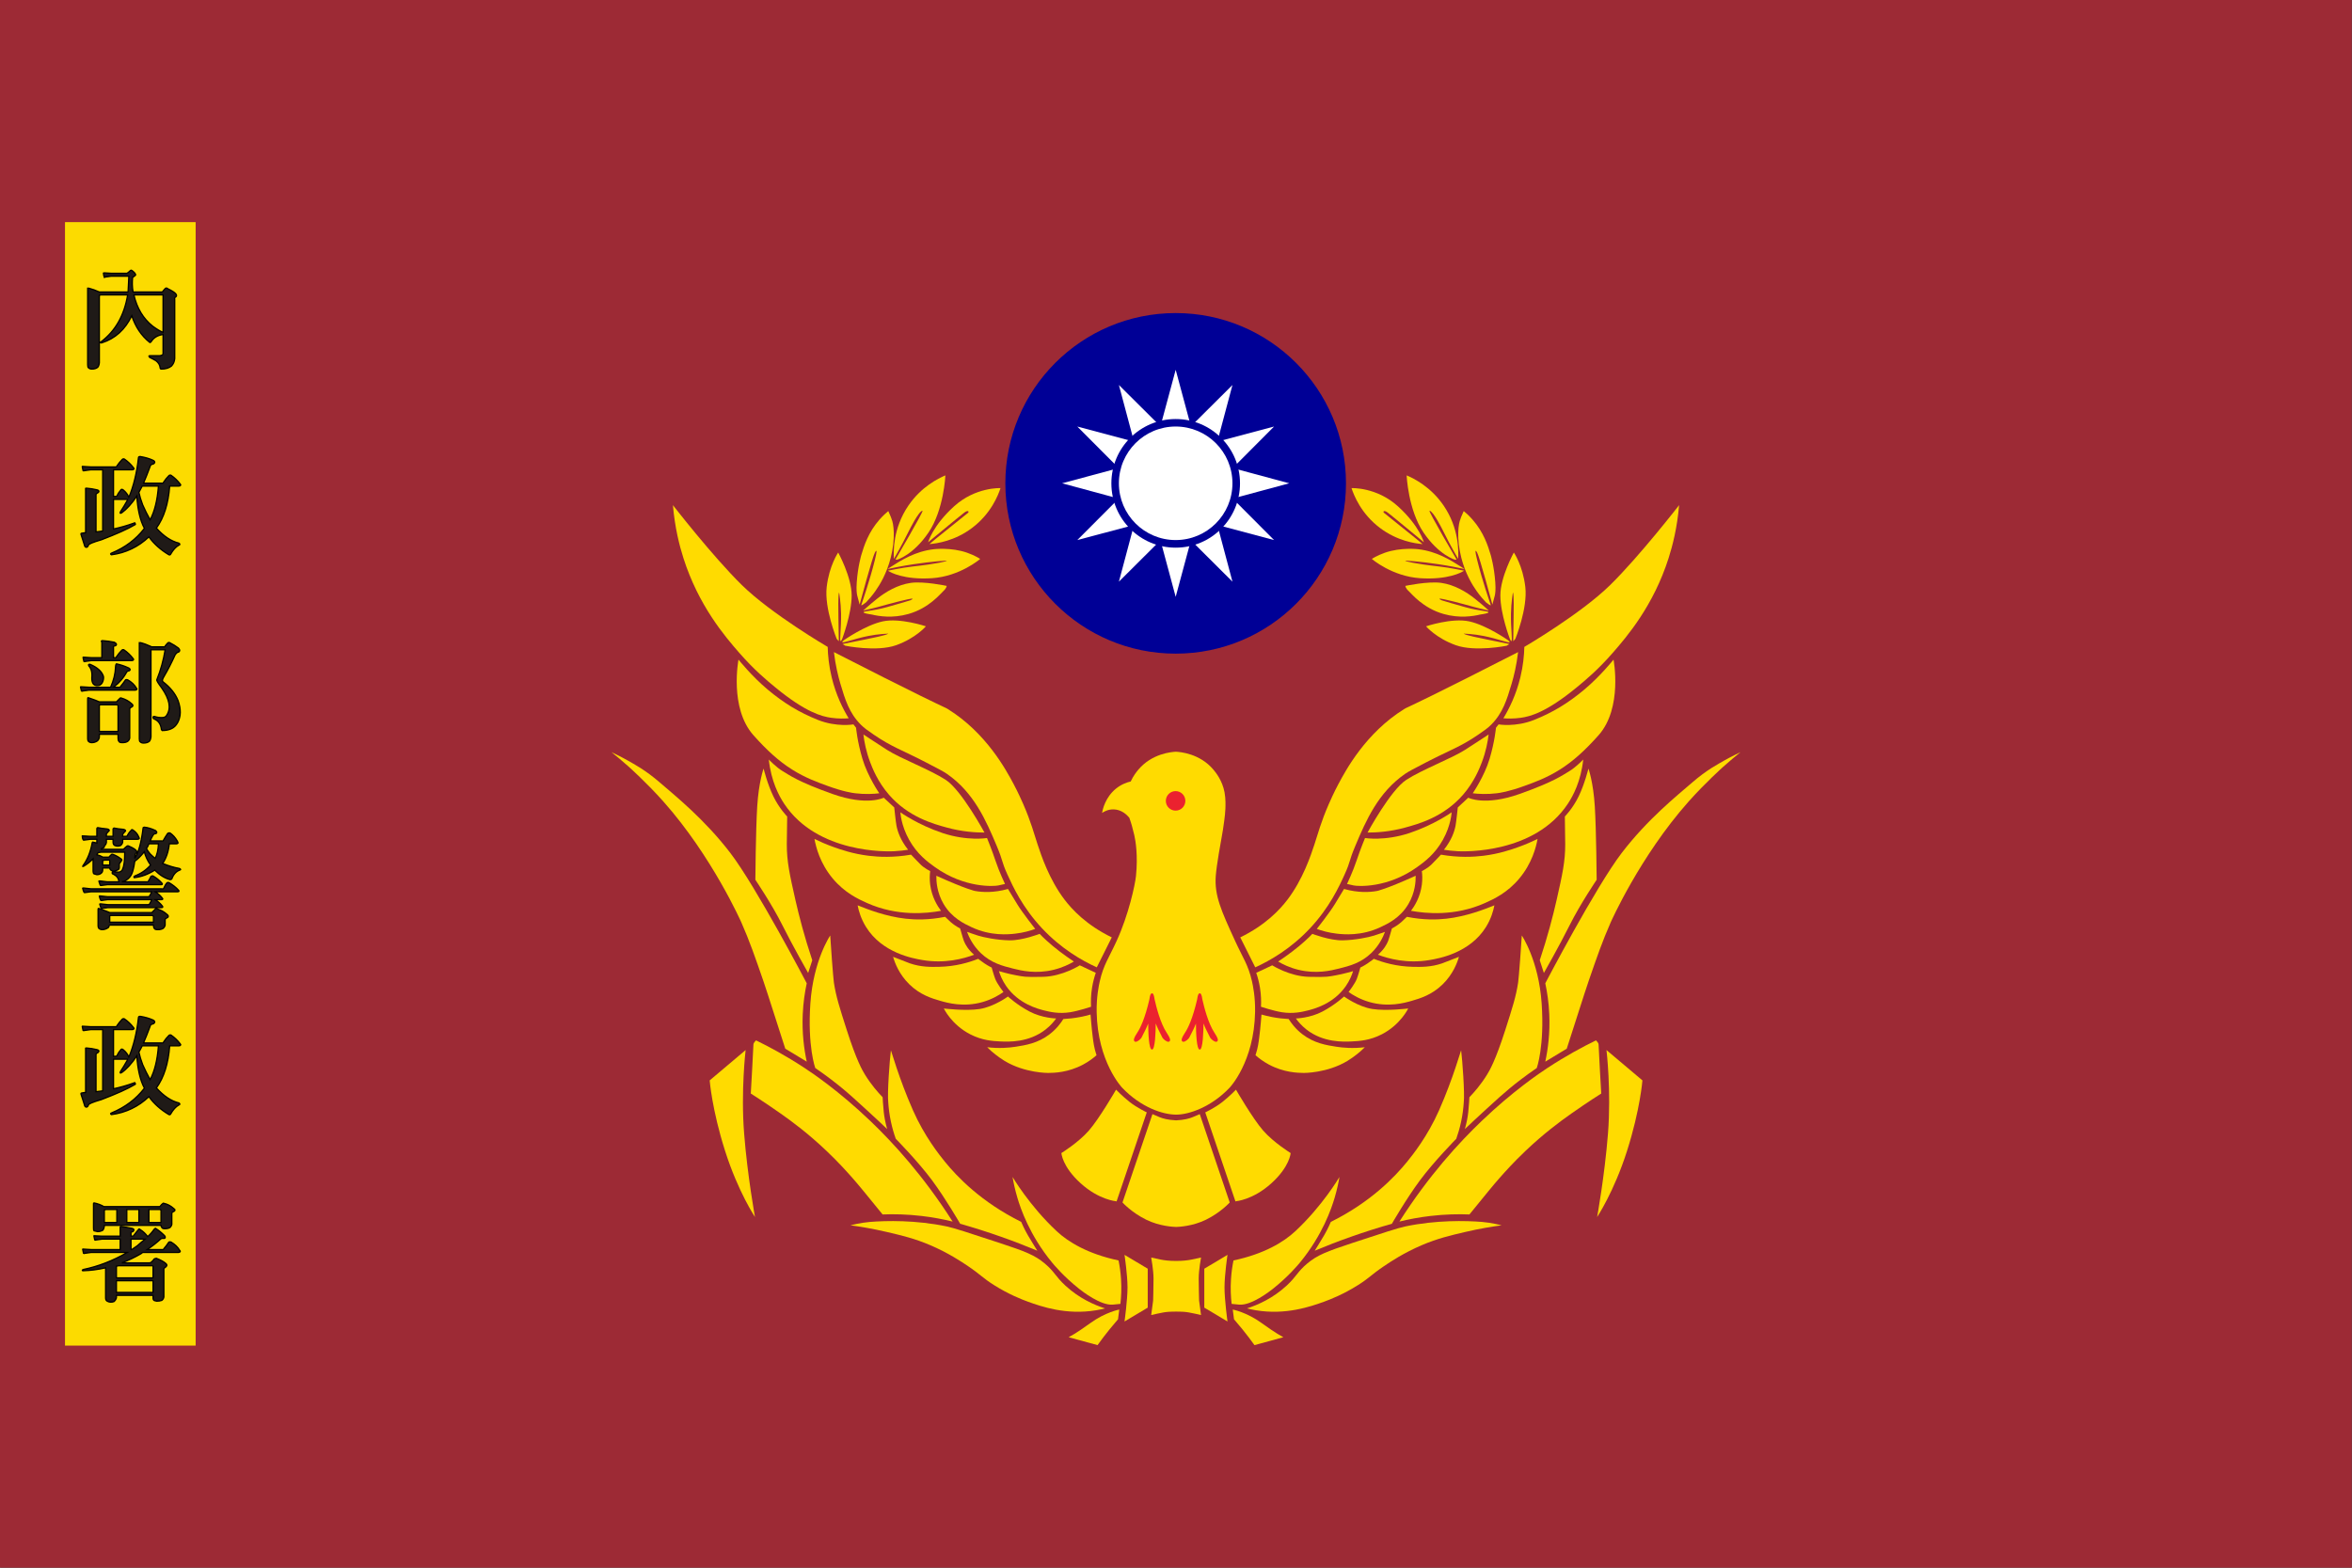 <?xml version="1.0" encoding="UTF-8"?>
<svg x="-1488.2" y="992.12" width="750" height="500" version="1.1" viewBox="-16535 0 8333.1 5555.8" xml:space="preserve" xmlns="http://www.w3.org/2000/svg" xmlns:cc="http://creativecommons.org/ns#" xmlns:dc="http://purl.org/dc/elements/1.1/" xmlns:rdf="http://www.w3.org/1999/02/22-rdf-syntax-ns#"><rect x="-16535" y="0" width="8333.1" height="5555.8" fill="#333333" stroke="none"/><defs><style type="text/css">
   
    .str1 {stroke:#9D2A35;stroke-width:28}
    .str0 {stroke:#9D2A35;stroke-width:79}
    .fil4 {fill:#1F1A17}
    .fil3 {fill:#FFFFFF}
    .fil1 {fill:#FCDB00}
    .fil2 {fill:#282175}
    .fil0 {fill:#9D2A35}
   
  </style><style type="text/css">
   
    .str1 {stroke:#9D2A35;stroke-width:39}
    .str0 {stroke:#9D2A35;stroke-width:98}
    .fil3 {fill:#FFFFFF}
    .fil1 {fill:#FCDB00}
    .fil2 {fill:#282175}
    .fil0 {fill:#9D2A35}
   
  </style><style type="text/css">
   
    .str1 {stroke:#9D2A35;stroke-width:39}
    .str0 {stroke:#9D2A35;stroke-width:98}
    .fil2 {fill:#1F1A17}
    .fil1 {fill:#FFFFFF}
    .fil3 {fill:#FCDB00}
    .fil4 {fill:#282175}
    .fil0 {fill:#9D2A35}
   
  </style><style type="text/css">
   
    .str1 {stroke:#9D2A35;stroke-width:39}
    .str0 {stroke:#9D2A35;stroke-width:98}
    .fil3 {fill:#FFFFFF}
    .fil1 {fill:#FCDB00}
    .fil2 {fill:#282175}
    .fil0 {fill:#9D2A35}
   
  </style><style type="text/css"><![CDATA[
    .str1 {stroke:#9D2A35;stroke-width:39}
    .str0 {stroke:#9D2A35;stroke-width:98}
    .fil2 {fill:#1F1A17}
    .fil1 {fill:#FFFFFF}
    .fil3 {fill:#FCDB00}
    .fil4 {fill:#282175}
    .fil0 {fill:#9D2A35}
   ]]></style></defs><rect class="fil0" x="-16536" width="8333.6" height="5555.8" fill="#a0141e" stroke-width=".252"/><rect class="fil3" x="-16305" y="787.24" width="462.91" height="3981.5" fill="#fff" stroke-width=".252"/><g transform="matrix(30.932 0 0 -30.932 -21575 22103)"><g transform="translate(300.36 586.92)" fill="#ffdb00"><path d="m0 0c-0.784-0.336-0.801-0.343-0.801-0.343-0.375-0.158-0.967-0.325-1.908-0.37-0.942 0.045-1.534 0.212-1.91 0.37 0 0-0.016 7e-3 -0.8 0.343l-3.432-10.123s1.03-1.144 2.717-1.973c1.54-0.757 3.135-0.823 3.403-0.828v-1e-3h0.043c0.268 6e-3 1.863 0.072 3.403 0.829 1.687 0.829 2.717 1.973 2.717 1.973z" fill="#ffdb00"/></g><g transform="translate(300.24 568.09)" fill="#ffdb00"><path d="m0 0c0 0.96 0.267 2.401 0.267 2.401-0.861-0.189-0.955-0.211-1.067-0.233-0.411-0.082-1.01-0.166-1.788-0.159-0.78-7e-3 -1.378 0.077-1.789 0.159-0.111 0.022-0.206 0.044-1.066 0.233 0 0 0.266-1.441 0.266-2.401s-0.044-2.532-0.044-2.532l-0.222-1.658c0.153 0.038 0.384 0.093 0.666 0.152 0.583 0.122 0.905 0.19 1.336 0.22 0.291 0.019 0.632 0.021 0.8 0.021h0.105c0.167 0 0.509-2e-3 0.801-0.021 0.43-0.03 0.753-0.098 1.335-0.22 0.282-0.059 0.512-0.114 0.667-0.152l-0.223 1.658s-0.044 1.572-0.044 2.532" fill="#ffdb00"/></g><g transform="translate(306.34 602.15)" fill="#ffdb00"><path d="m0 0c-0.435 1.894-1.016 2.618-1.927 4.606-1.589 3.465-2.386 5.206-2.219 7.455 0.091 1.239 0.568 3.863 0.741 4.811 0.02 0.116 0.131 0.717 0.231 1.524 0.061 0.485 0.111 0.883 0.13 1.356 0.014 0.344 0.046 1.137-0.098 1.897-0.254 1.347-1.001 2.261-1.263 2.576-1.568 1.875-3.84 2.042-4.31 2.067-0.471-0.025-2.744-0.192-4.31-2.067-0.173-0.206-0.552-0.67-0.865-1.343-0.406-0.094-1.056-0.305-1.696-0.826-1.209-0.985-1.513-2.366-1.588-2.779 0.208 0.142 0.702 0.432 1.361 0.407 0.869-0.033 1.465-0.593 1.763-0.956 0.053-0.146 0.113-0.319 0.182-0.535 0 0 0.196-0.618 0.389-1.457 0.15-0.654 0.431-2.335 0.194-4.675-0.102-1.009-0.84-4.447-2.219-7.455-0.912-1.988-1.493-2.712-1.927-4.606-0.11-0.478-0.389-1.81-0.359-3.526 0.104-5.744 2.917-8.674 2.917-8.674 2.16-2.271 4.68-3.089 6.195-3.089 1.445 0 3.993 0.849 6.119 3.089 0 0 2.814 2.936 2.917 8.674 0.032 1.716-0.249 3.048-0.358 3.526" fill="#ffdb00"/></g><g transform="translate(300.99 587.12)" fill="#ffdb00"><path d="m0 0s1.145 0.543 1.974 1.201 1.544 1.401 1.544 1.401 1.916-3.317 3.117-4.689c1.2-1.373 3.145-2.574 3.145-2.574s-0.086-1.544-2.202-3.46-4.06-2.059-4.06-2.059l-0.058-0.028z" fill="#ffdb00"/></g><g transform="translate(305 607.17)" fill="#ffdb00"><path d="m0 0c2.896 1.412 4.529 3.17 5.404 4.318 1.762 2.31 2.67 5.054 3.088 6.319 0.405 1.224 0.746 2.572 1.659 4.661 0.161 0.367 0.578 1.305 1.086 2.26 0.851 1.594 3.127 5.862 7.55 8.607 0.284 0.176-3e-3 -0.014 3.116 1.515 2.609 1.278 5.047 2.521 9.923 5.005-0.181-1.535-0.488-2.771-0.743-3.632-0.54-1.825-1.013-3.355-2.345-4.69-0.386-0.387-0.754-0.639-1.487-1.144-2.026-1.393-3.226-1.747-5.977-3.174-1.334-0.691-2-1.037-2.401-1.315-3.08-2.133-4.474-5.342-5.69-8.235-0.791-1.88-0.507-1.692-1.231-3.289-0.638-1.409-1.744-3.8-3.974-6.177-2.171-2.313-4.524-3.671-6.262-4.461z" fill="#ffdb00"/></g><g transform="translate(319.58 619.18)" fill="#ffdb00"><path d="m0 0s2.631 4.861 4.433 6.034c1.801 1.172 5.204 2.459 6.719 3.431 1.516 0.973 2.717 1.773 2.717 1.773-0.096-0.821-0.304-1.947-0.786-3.213-0.258-0.675-0.856-2.204-2.131-3.678-2.222-2.571-5.103-3.357-6.634-3.775-1.789-0.489-3.322-0.574-4.318-0.572" fill="#ffdb00"/></g><g transform="translate(317.23 613.29)" fill="#ffdb00"><path d="m0 0s0.658 1.373 1.087 2.66c0.429 1.286 0.973 2.602 0.973 2.602s2.258-0.372 5.089 0.571c2.831 0.944 4.832 2.374 4.832 2.374s-0.054-1.454-1.002-3.152c-0.916-1.641-2.112-2.526-2.972-3.139-3.383-2.412-6.755-2.193-7.235-2.087-0.025 5e-3 -0.772 0.171-0.772 0.171" fill="#ffdb00"/></g><g transform="translate(313.77 608.14)" fill="#ffdb00"><path d="m0 0s1.487 1.887 2.059 2.831c0.572 0.943 1.058 1.744 1.058 1.744 1.659-0.457 2.93-0.379 3.775-0.228 0 0 0.951 0.169 4.432 1.744 0.01-0.646-0.062-1.928-0.829-3.232-0.938-1.595-2.35-2.258-3.203-2.659-2.204-1.036-4.227-0.832-5.004-0.743-0.964 0.109-1.746 0.344-2.288 0.543" fill="#ffdb00"/></g><g transform="translate(309.34 604.4)" fill="#ffdb00"><path d="m0 0s1.344 0.887 2.401 1.773c1.059 0.887 1.516 1.401 1.516 1.401s2.002-0.772 3.46-0.743c1.459 0.028 2.975 0.343 3.603 0.543 0.629 0.2 1.258 0.429 1.258 0.429-0.22-0.598-0.667-1.562-1.572-2.431-1.189-1.141-2.492-1.47-3.689-1.773-0.951-0.24-2.621-0.641-4.662-0.142-1.011 0.247-1.795 0.637-2.315 0.943" fill="#ffdb00"/></g><g transform="translate(306.83 603.11)" fill="#ffdb00"><path d="m0 0 1.83 0.858s1.973-1.258 4.175-1.316c2.202-0.057 2.287 0.029 3.117 0.172 0.829 0.143 1.973 0.477 1.973 0.477-0.137-0.436-0.38-1.056-0.829-1.707-1.423-2.059-3.671-2.625-4.375-2.802-0.598-0.15-1.653-0.405-2.946-0.2-0.992 0.157-2.402 0.629-2.402 0.629 0.032 0.596 0.019 1.337-0.114 2.173-0.106 0.662-0.265 1.238-0.429 1.716" fill="#ffdb00"/></g><g transform="translate(337.54 640.45)" fill="#ffdb00"><path d="m0 0s6.463 3.775 9.837 7.092 7.892 9.15 7.892 9.15c-0.22-2.589-0.751-4.652-1.201-6.062-1.737-5.45-4.75-8.971-6.405-10.866-1.695-1.941-3.088-3.098-4.118-3.946-3.507-2.887-5.357-3.341-6.405-3.489-0.823-0.116-1.52-0.097-2.001-0.057 0.662 1.089 1.454 2.668 1.944 4.69 0.32 1.322 0.435 2.513 0.457 3.488" fill="#ffdb00"/></g><g transform="translate(331.63 623.68)" fill="#ffdb00"><path d="m0 0s1.329 1.93 1.93 3.946c0.6 2.016 0.729 3.56 0.729 3.56l0.3 0.387s1.931-0.344 4.075 0.514c2.145 0.858 3.904 1.93 5.747 3.474 1.845 1.544 3.346 3.432 3.346 3.432s1.072-5.533-1.716-8.665c-1.557-1.748-2.912-2.975-4.419-3.926-1.538-0.972-2.949-1.469-4.03-1.864-1.857-0.679-2.877-0.817-3.217-0.858-1.122-0.135-2.072-0.08-2.745 0" fill="#ffdb00"/></g><g transform="translate(328.33 617.21)" fill="#ffdb00"><path d="m0 0c0.871 1.107 1.195 2.068 1.329 2.745 0.083 0.419 0.258 2.102 0.258 2.102l1.2 1.115s1.888-0.986 5.877 0.429 4.976 2.187 5.705 2.616 1.587 1.33 1.587 1.33c-0.268-2.501-1.163-4.16-1.759-5.062-3.808-5.759-11.918-5.479-12.567-5.447-0.686 0.034-1.25 0.11-1.63 0.172" fill="#ffdb00"/></g><g transform="translate(325.8 614.76)" fill="#ffdb00"><path d="m0 0s0.687 0.343 1.115 0.772c0.429 0.429 1.073 1.116 1.073 1.116 2.027-0.351 3.708-0.268 4.846-0.129 1.82 0.222 3.201 0.706 3.989 0.986 0.922 0.328 1.677 0.671 2.231 0.944-0.169-0.946-0.637-2.798-2.102-4.547-1.369-1.633-2.911-2.344-3.903-2.788-3.488-1.561-6.833-1.206-8.493-0.9 0.406 0.538 1.06 1.57 1.244 3.002 0.076 0.592 0.054 1.118 0 1.544" fill="#ffdb00"/></g><g transform="translate(320.77 605.18)" fill="#ffdb00"><path d="m0 0c0.675 0.587 1 1.16 1.172 1.587 0.067 0.168 0.189 0.591 0.429 1.43 0.065 0.032 0.158 0.081 0.268 0.145 0.131 0.075 0.449 0.267 0.833 0.598 0.071 0.062 0.253 0.237 0.614 0.586 1.919-0.387 3.481-0.333 4.533-0.214 2.302 0.26 4.358 1.078 5.419 1.501 0.03 0.012 0.054 0.022 0.071 0.029-0.12-0.623-0.373-1.531-0.958-2.474-1.859-2.999-5.392-3.608-6.434-3.789-2.606-0.451-4.771 0.158-5.947 0.601" fill="#ffdb00"/></g><g transform="translate(317.41 600.91)" fill="#ffdb00"><path d="m0 0s0.743 0.972 0.943 1.515c0.201 0.544 0.401 1.287 0.401 1.287s0.372 0.172 0.801 0.458c0.428 0.285 0.743 0.543 0.743 0.543 1.086-0.432 2.617-0.876 4.461-0.915 0.965-0.02 2.08-0.044 3.375 0.4 0 0 0.14 0.049 1.915 0.744-0.196-0.68-0.674-1.984-1.859-3.146-1.25-1.226-2.601-1.62-3.517-1.887-0.887-0.259-2.718-0.767-4.89-0.143-1.067 0.307-1.867 0.787-2.373 1.144" fill="#ffdb00"/></g><g transform="translate(311.37 597.88)" fill="#ffdb00"><path d="m0 0s1.601 0.028 3.06 0.801c1.458 0.772 2.459 1.715 2.459 1.715s1.601-1.172 3.231-1.43c1.63-0.257 4.117 0.058 4.117 0.058s-0.869-1.852-3.029-2.962c-1.358-0.697-2.56-0.773-3.404-0.813-0.964-0.046-3.288-0.157-5.234 1.373-0.567 0.446-0.955 0.916-1.2 1.258" fill="#ffdb00"/></g><g transform="translate(307.43 598.33)" fill="#ffdb00"><path d="m0 0s-0.114-1.544-0.258-2.631c-0.069-0.529-0.142-1.159-0.4-1.944-0.012-0.037-0.022-0.067-0.029-0.086 0.342-0.303 0.853-0.704 1.534-1.069 1.724-0.922 3.324-0.955 4.014-0.961 0 0 2.656-0.024 4.976 1.372 0.794 0.478 1.515 1.115 1.515 1.115 0.204 0.181 0.369 0.34 0.486 0.458-1.373-0.161-2.498-0.062-3.26 0.057-1.139 0.178-2.542 0.396-3.889 1.43-0.792 0.608-1.287 1.285-1.573 1.744-0.573 0.028-1.218 0.096-1.915 0.229-0.431 0.082-0.833 0.181-1.201 0.286" fill="#ffdb00"/></g><g transform="translate(342.18 621.02)" fill="#ffdb00"><path d="m0 0s0.901 0.9 1.588 2.316c0.685 1.415 1.115 3.174 1.115 3.174s0.558-1.544 0.729-4.332c0.172-2.788 0.214-8.407 0.214-8.407s-1.887-2.788-3.088-5.19-2.959-5.49-2.959-5.49l-0.472 1.458c0.903 2.712 1.513 5.067 1.93 6.906 0.661 2.914 0.991 4.412 0.986 6.391 0 0 0 0.096-0.043 3.174" fill="#ffdb00"/></g><g transform="translate(339.94 601.91)" fill="#ffdb00"><path d="m0 0s5.776 11.038 8.75 14.927 6.349 6.577 8.063 8.064c1.716 1.487 2.975 2.116 3.661 2.516s1.887 0.972 1.887 0.972c-0.525-0.419-1.21-0.985-1.987-1.68 0 0-2.048-1.829-3.961-3.982-5.587-6.288-8.921-13.839-8.921-13.839-0.946-2.142-1.577-3.972-2.516-6.692 0 0-0.509-1.472-2.517-7.778l-2.459-1.487c0.306 1.424 0.553 3.277 0.457 5.433-0.059 1.339-0.238 2.531-0.457 3.546" fill="#ffdb00"/></g><g transform="translate(346.95 594.26)" fill="#ffdb00"><path d="m0 0 4.117-3.475s-0.257-3.345-1.758-8.064c-1.502-4.718-3.431-7.591-3.431-7.591s0.857 4.675 1.244 9.565c0.386 4.89-0.172 9.565-0.172 9.565" fill="#ffdb00"/></g><g transform="translate(323.23 574.61)" fill="#ffdb00"><path d="m0 0c3.366 5.284 6.838 9.055 9.437 11.538 3.598 3.44 6.642 5.481 7.505 6.048 2.141 1.408 4.072 2.441 5.577 3.174 0.061-0.093 0.299-0.245 0.299-0.515 0-0.343 0.301-5.576 0.301-5.576s-1.565-0.986-3.432-2.3c-1.327-0.934-3.127-2.265-5.232-4.263-1.373-1.301-2.349-2.398-2.96-3.087-0.723-0.816-1.649-1.956-3.474-4.204-1.296 0.05-2.8 0.022-4.461-0.172-1.319-0.153-2.511-0.385-3.56-0.643" fill="#ffdb00"/></g><g transform="translate(313.53 571.27)" fill="#ffdb00"><path d="m0 0s0.644 1.029 1.072 1.758c0.43 0.73 0.773 1.545 0.773 1.545 4.59 2.277 7.33 5.157 8.75 6.905 0.623 0.768 2.329 2.895 3.646 5.877 1.63 3.688 2.518 6.959 2.53 6.863 0.141-1.118 0.424-4.903 0.3-5.963-0.041-0.643-0.129-1.381-0.3-2.187-0.157-0.743-0.354-1.403-0.557-1.973 0 0-2.573-2.617-4.161-4.761-1.587-2.145-3.217-4.976-3.217-4.976-1.503-0.426-3.08-0.922-4.718-1.501-1.452-0.513-2.825-1.046-4.118-1.587" fill="#ffdb00"/></g><g transform="translate(305.77 564.66)" fill="#ffdb00"><path d="m0 0c1.234 0.4 2.954 1.143 4.547 2.616 1.16 1.073 1.223 1.581 2.359 2.531 1.137 0.95 2.183 1.37 5.19 2.359 3.461 1.139 5.191 1.708 6.049 1.888 3.518 0.738 6.898 0.666 8.792 0.514 1.073-0.086 2.231-0.386 2.231-0.386-1.071-0.143-2.516-0.376-4.204-0.772-1.705-0.4-3.139-0.736-4.933-1.501-2.069-0.882-3.572-1.889-4.332-2.402-1.531-1.036-1.653-1.34-3.003-2.188-1.635-1.029-3.09-1.609-3.86-1.887-1.564-0.565-4.392-1.551-7.806-0.986-0.438 0.072-0.795 0.154-1.03 0.214" fill="#ffdb00"/></g><g transform="translate(304.01 565.18)" fill="#ffdb00"><path d="m0 0c-0.094 0.804-0.143 1.766-0.072 2.845 0.051 0.791 0.158 1.506 0.286 2.131 3.53 0.747 5.762 2.119 7.077 3.345 3.132 2.917 5.062 6.22 5.062 6.22-0.1-0.591-0.268-1.426-0.558-2.402-0.356-1.2-1.378-4.245-3.946-7.378-0.226-0.276-1.35-1.632-3.131-3.045-0.331-0.263-2.464-1.931-3.861-1.802-0.086 8e-3 -0.915 0.092-0.915 0.092s0.018-2e-3 0.058-6e-3" fill="#ffdb00"/></g><g transform="translate(304.14 564.53)" fill="#ffdb00"><path d="m0 0s1.587-0.3 3.303-1.544 2.359-1.544 2.359-1.544 0.046-0.031 0.129-0.086c-1.102-0.3-2.202-0.6-3.303-0.901-0.421 0.587-0.878 1.189-1.373 1.802-0.325 0.403-0.65 0.789-0.971 1.158-0.048 0.372-0.096 0.743-0.144 1.115" fill="#ffdb00"/></g><g transform="translate(300.88 569.21)" fill="#ffdb00"><path d="m0 0 2.659 1.587s-0.343-2.273-0.343-3.732c0-1.458 0.343-3.903 0.343-3.903l-2.659 1.587z" fill="#ffdb00"/></g><g transform="translate(330.73 585.21)" fill="#ffdb00"><path d="m0 0c0.229 0.807 0.334 1.47 0.386 1.93 0.08 0.696 0.131 1.712 0.132 1.716 0.533 0.55 1.288 1.408 2.013 2.574 0.292 0.469 0.974 1.622 2.102 5.147 0.81 2.533 1.216 3.8 1.458 5.362 0 0 0.128 0.821 0.429 5.447 0 0 1.93-2.831 2.273-7.764 0.344-4.933-0.558-7.42-0.558-7.42-1.334-0.909-2.373-1.727-3.088-2.317-0.793-0.654-1.426-1.232-2.659-2.359-1.049-0.958-1.902-1.76-2.488-2.316" fill="#ffdb00"/></g><g transform="translate(335.88 641.37)" fill="#ffdb00"><path d="m0 0s-1.087 2.86-1.087 4.976 1.544 4.918 1.544 4.918 1.029-1.487 1.315-3.946c0.287-2.459-1.143-5.948-1.143-5.948s-8e-3 -8e-3 -0.243-0.271c0.078 4.593 0.086 5.083-0.024 5.59-0.013 0.062-0.213-1.17-0.233-2.416-0.03-1.748 0.199-3.124 0.043-3.153-0.03-5e-3 -0.08 0.035-0.172 0.25" fill="#ffdb00"/></g><g transform="translate(335.66 641.23)" fill="#ffdb00"><path d="m0 0s-2.436 1.703-4.42 2.141c-1.984 0.437-4.96-0.562-4.96-0.562s1.162-1.361 3.403-2.162c2.242-0.801 5.835-0.061 5.835-0.061s0.01 6e-3 0.31 0.193c-4.324 0.87-4.785 0.964-5.236 1.181-0.056 0.026 1.144-0.025 2.318-0.261 1.646-0.331 2.884-0.851 2.946-0.697 0.012 0.03-0.014 0.09-0.196 0.228" fill="#ffdb00"/></g><g transform="translate(333.14 645.56)" fill="#ffdb00"><path d="m0 0c-0.29 0.303-0.669 0.732-1.062 1.287-0.519 0.732-1.296 2.014-1.758 3.817-0.567 2.208-0.34 3.951-0.086 4.461-6e-3 -8e-3 -9e-3 -0.011-0.011-0.011-0.013 7e-3 0.112 0.307 0.375 0.901 0.251-0.207 0.612-0.53 0.998-0.968 1.298-1.474 1.777-3.014 2.091-4.061 0 0 0.401-1.339 0.525-3.142 0.059-0.854 1e-3 -1.246-0.053-1.501 0 0-0.026-0.12-0.28-1.04 0 0-1.461 5.447-1.749 5.962-0.082 0.146-0.134 0.204-0.161 0.194-0.088-0.029 0.1-0.782 0.161-1.031 0.592-2.388 1.439-4.804 1.568-5.19 0.012-0.039-0.107-0.019-0.269 0.108-0.097 0.071-0.192 0.142-0.289 0.214" fill="#ffdb00"/></g><g transform="translate(332.49 644.16)" fill="#ffdb00"><path d="m0 0c-0.806-0.196-2.376-0.455-4.203 0.064-2.379 0.676-3.676 2.338-3.989 2.617-0.386 0.343-0.386 0.6-0.386 0.6s2.616 0.558 4.117 0.344c1.501-0.215 2.874-1.029 3.86-1.823 0.987-0.794 1.587-1.352 1.587-1.352-0.72 0.163-1.298 0.309-1.673 0.408-0.913 0.24-1.376 0.39-2.401 0.643-0.657 0.163-1.56 0.384-1.588 0.301-0.011-0.033 0.128-0.109 0.258-0.172 0.248-0.077 0.62-0.19 1.072-0.322 1.353-0.393 2.03-0.59 2.745-0.729 0.963-0.187 1.543-0.211 1.544-0.322 2e-3 -0.103-0.504-0.195-0.943-0.257" fill="#ffdb00"/></g><g transform="translate(329.57 650.45)" fill="#ffdb00"><path d="m0 0s-1.822 0.515-3.581 3.11-1.931 6.541-1.931 6.541c0.824-0.349 2.774-1.307 4.247-3.474 1.764-2.595 1.704-5.247 1.652-6.091-0.809 1.4-1.394 2.536-1.781 3.321 0 0-1.076 2.185-1.501 2.191-1e-3 0-1e-3 0-3e-3 -1e-3 -0.124-0.076 3.113-5.597 3.113-5.597z" fill="#ffdb00"/></g><g transform="translate(330.41 649.05)" fill="#ffdb00"><path d="m0 0s-1.565-0.943-4.805-0.729c-3.238 0.214-5.533 2.209-5.533 2.209s0.553 0.38 1.491 0.71c1.835 0.645 3.807 0.405 3.807 0.405 2.147-0.247 3.733-1.256 4.943-2.027 0.159-0.101 0.289-0.188 0.375-0.246-0.704 0.154-1.747 0.365-3.023 0.557-1.977 0.298-3.769 0.437-3.775 0.387-4e-3 -0.038 0.973-0.33 3.989-0.665 1.158-0.129 2.766-0.472 2.766-0.472z" fill="#ffdb00"/></g><g transform="translate(325.88 652.23)" fill="#ffdb00"><path d="m0 0c-0.846 0.069-2.88 0.349-4.868 1.844-2.193 1.648-3.008 3.778-3.268 4.569 0 0 2.861 0.142 5.32-2.088 2.459-2.231 2.973-4.118 2.973-4.118s-3.688 3.06-4.146 3.403c-0.457 0.343-0.572 0.086-0.429-0.028 0.536-0.43 3.262-2.615 3.66-2.946 0.171-0.141 0.415-0.346 0.415-0.346 0.135-0.114 0.251-0.212 0.343-0.29" fill="#ffdb00"/></g><g transform="translate(294.29 587.12)" fill="#ffdb00"><path d="m0 0s-1.144 0.543-1.973 1.201-1.545 1.401-1.545 1.401-1.915-3.317-3.116-4.689c-1.201-1.373-3.146-2.574-3.146-2.574s0.086-1.544 2.202-3.46 4.06-2.059 4.06-2.059 0.021-0.01 0.058-0.028z" fill="#ffdb00"/></g><g transform="translate(290.28 607.17)" fill="#ffdb00"><path d="m0 0c-2.897 1.412-4.53 3.17-5.405 4.318-1.761 2.31-2.669 5.054-3.088 6.319-0.405 1.224-0.745 2.572-1.658 4.661-0.161 0.367-0.578 1.305-1.087 2.26-0.85 1.594-3.127 5.862-7.549 8.607-0.285 0.176 3e-3 -0.014-3.117 1.515-2.608 1.278-5.047 2.521-9.923 5.005 0.182-1.535 0.489-2.771 0.744-3.632 0.54-1.825 1.012-3.355 2.345-4.69 0.386-0.387 0.753-0.639 1.487-1.144 2.026-1.393 3.226-1.747 5.976-3.174 1.334-0.691 2.001-1.037 2.402-1.315 3.08-2.133 4.474-5.342 5.69-8.235 0.791-1.88 0.507-1.692 1.23-3.289 0.639-1.409 1.745-3.8 3.975-6.177 2.171-2.313 4.523-3.671 6.262-4.461z" fill="#ffdb00"/></g><g transform="translate(275.7 619.18)" fill="#ffdb00"><path d="m0 0s-2.631 4.861-4.433 6.034c-1.801 1.172-5.204 2.459-6.719 3.431-1.516 0.973-2.717 1.773-2.717 1.773 0.096-0.821 0.304-1.947 0.786-3.213 0.258-0.675 0.856-2.204 2.131-3.678 2.222-2.571 5.103-3.357 6.634-3.775 1.789-0.489 3.322-0.574 4.318-0.572" fill="#ffdb00"/></g><g transform="translate(278.05 613.29)" fill="#ffdb00"><path d="m0 0s-0.658 1.373-1.087 2.66c-0.429 1.286-0.972 2.602-0.972 2.602s-2.259-0.372-5.09 0.571c-2.831 0.944-4.832 2.374-4.832 2.374s0.054-1.454 1.002-3.152c0.915-1.641 2.112-2.526 2.972-3.139 3.383-2.412 6.755-2.193 7.235-2.087 0.025 5e-3 0.772 0.171 0.772 0.171" fill="#ffdb00"/></g><g transform="translate(281.51 608.14)" fill="#ffdb00"><path d="m0 0s-1.487 1.887-2.059 2.831c-0.572 0.943-1.058 1.744-1.058 1.744-1.659-0.457-2.929-0.379-3.775-0.228 0 0-0.95 0.169-4.432 1.744-9e-3 -0.646 0.063-1.928 0.829-3.232 0.939-1.595 2.35-2.258 3.203-2.659 2.205-1.036 4.226-0.832 5.004-0.743 0.964 0.109 1.746 0.344 2.288 0.543" fill="#ffdb00"/></g><g transform="translate(285.94 604.4)" fill="#ffdb00"><path d="m0 0s-1.344 0.887-2.402 1.773c-1.058 0.887-1.515 1.401-1.515 1.401s-2.002-0.772-3.46-0.743c-1.459 0.028-2.975 0.343-3.603 0.543-0.629 0.2-1.259 0.429-1.259 0.429 0.221-0.598 0.668-1.562 1.573-2.431 1.189-1.141 2.492-1.47 3.689-1.773 0.951-0.24 2.62-0.641 4.661-0.142 1.012 0.247 1.796 0.637 2.316 0.943" fill="#ffdb00"/></g><g transform="translate(288.45 603.11)" fill="#ffdb00"><path d="m0 0-1.83 0.858s-1.973-1.258-4.175-1.316c-2.202-0.057-2.287 0.029-3.117 0.172-0.829 0.143-1.973 0.477-1.973 0.477 0.137-0.436 0.38-1.056 0.829-1.707 1.423-2.059 3.671-2.625 4.375-2.802 0.598-0.15 1.653-0.405 2.946-0.2 0.991 0.157 2.402 0.629 2.402 0.629-0.032 0.596-0.02 1.337 0.114 2.173 0.106 0.662 0.265 1.238 0.429 1.716" fill="#ffdb00"/></g><g transform="translate(257.74 640.45)" fill="#ffdb00"><path d="m0 0s-6.462 3.775-9.837 7.092c-3.374 3.317-7.892 9.15-7.892 9.15 0.221-2.589 0.751-4.652 1.201-6.062 1.737-5.45 4.75-8.971 6.405-10.866 1.696-1.941 3.088-3.098 4.118-3.946 3.507-2.887 5.357-3.341 6.405-3.489 0.823-0.116 1.52-0.097 2.002-0.057-0.663 1.089-1.454 2.668-1.944 4.69-0.321 1.322-0.435 2.513-0.458 3.488" fill="#ffdb00"/></g><g transform="translate(263.65 623.68)" fill="#ffdb00"><path d="m0 0s-1.33 1.93-1.93 3.946-0.729 3.56-0.729 3.56l-0.3 0.387s-1.931-0.344-4.075 0.514c-2.145 0.858-3.904 1.93-5.748 3.474s-3.345 3.432-3.345 3.432-1.073-5.533 1.715-8.665c1.557-1.748 2.913-2.975 4.419-3.926 1.539-0.972 2.95-1.469 4.031-1.864 1.856-0.679 2.877-0.817 3.217-0.858 1.121-0.135 2.072-0.08 2.745 0" fill="#ffdb00"/></g><g transform="translate(266.95 617.21)" fill="#ffdb00"><path d="m0 0c-0.872 1.107-1.196 2.068-1.33 2.745-0.082 0.419-0.257 2.102-0.257 2.102l-1.201 1.115s-1.887-0.986-5.876 0.429-4.976 2.187-5.705 2.616-1.587 1.33-1.587 1.33c0.268-2.501 1.163-4.16 1.759-5.062 3.808-5.759 11.917-5.479 12.567-5.447 0.686 0.034 1.25 0.11 1.63 0.172" fill="#ffdb00"/></g><g transform="translate(269.48 614.76)" fill="#ffdb00"><path d="m0 0s-0.686 0.343-1.115 0.772-1.073 1.116-1.073 1.116c-2.027-0.351-3.709-0.268-4.846-0.129-1.82 0.222-3.201 0.706-3.989 0.986-0.922 0.328-1.677 0.671-2.231 0.944 0.17-0.946 0.637-2.798 2.102-4.547 1.369-1.633 2.911-2.344 3.903-2.788 3.489-1.561 6.833-1.206 8.493-0.9-0.406 0.538-1.06 1.57-1.244 3.002-0.076 0.592-0.054 1.118 0 1.544" fill="#ffdb00"/></g><g transform="translate(274.51 605.18)" fill="#ffdb00"><path d="m0 0c-0.675 0.587-1 1.16-1.172 1.587-0.068 0.168-0.189 0.591-0.429 1.43-0.065 0.032-0.158 0.081-0.268 0.145-0.131 0.075-0.449 0.267-0.833 0.598-0.072 0.062-0.253 0.237-0.615 0.586-1.919-0.387-3.48-0.333-4.532-0.214-2.303 0.26-4.358 1.078-5.419 1.501-0.03 0.012-0.055 0.022-0.071 0.029 0.12-0.623 0.373-1.531 0.957-2.474 1.859-2.999 5.392-3.608 6.434-3.789 2.607-0.451 4.771 0.158 5.948 0.601" fill="#ffdb00"/></g><g transform="translate(277.87 600.91)" fill="#ffdb00"><path d="m0 0s-0.744 0.972-0.944 1.515c-0.2 0.544-0.4 1.287-0.4 1.287s-0.372 0.172-0.801 0.458c-0.429 0.285-0.743 0.543-0.743 0.543-1.087-0.432-2.617-0.876-4.461-0.915-0.966-0.02-2.08-0.044-3.375 0.4 0 0-0.141 0.049-1.915 0.744 0.196-0.68 0.674-1.984 1.858-3.146 1.251-1.226 2.602-1.62 3.517-1.887 0.888-0.259 2.719-0.767 4.89-0.143 1.068 0.307 1.868 0.787 2.374 1.144" fill="#ffdb00"/></g><g transform="translate(283.91 597.88)" fill="#ffdb00"><path d="m0 0s-1.601 0.028-3.06 0.801c-1.458 0.772-2.459 1.715-2.459 1.715s-1.601-1.172-3.231-1.43c-1.63-0.257-4.118 0.058-4.118 0.058s0.869-1.852 3.03-2.962c1.357-0.697 2.56-0.773 3.404-0.813 0.964-0.046 3.288-0.157 5.233 1.373 0.568 0.446 0.956 0.916 1.201 1.258" fill="#ffdb00"/></g><g transform="translate(287.85 598.33)" fill="#ffdb00"><path d="m0 0s0.114-1.544 0.257-2.631c0.07-0.529 0.143-1.159 0.401-1.944 0.011-0.037 0.022-0.067 0.029-0.086-0.342-0.303-0.853-0.704-1.534-1.069-1.724-0.922-3.324-0.955-4.014-0.961 0 0-2.656-0.024-4.976 1.372-0.794 0.478-1.515 1.115-1.515 1.115-0.204 0.181-0.369 0.34-0.486 0.458 1.373-0.161 2.498-0.062 3.259 0.057 1.139 0.178 2.543 0.396 3.89 1.43 0.792 0.608 1.287 1.285 1.572 1.744 0.574 0.028 1.219 0.096 1.916 0.229 0.431 0.082 0.832 0.181 1.201 0.286" fill="#ffdb00"/></g><g transform="translate(253.1 621.02)" fill="#ffdb00"><path d="m0 0s-0.901 0.9-1.587 2.316c-0.686 1.415-1.116 3.174-1.116 3.174s-0.557-1.544-0.729-4.332c-0.171-2.788-0.214-8.407-0.214-8.407s1.887-2.788 3.088-5.19 2.96-5.49 2.96-5.49l0.472 1.458c-0.904 2.712-1.514 5.067-1.931 6.906-0.66 2.914-0.99 4.412-0.986 6.391 0 0 0 0.096 0.043 3.174" fill="#ffdb00"/></g><g transform="translate(255.34 601.91)" fill="#ffdb00"><path d="m0 0s-5.776 11.038-8.75 14.927-6.349 6.577-8.064 8.064c-1.716 1.487-2.974 2.116-3.66 2.516-0.687 0.4-1.888 0.972-1.888 0.972 0.526-0.419 1.21-0.985 1.988-1.68 0 0 2.048-1.829 3.96-3.982 5.588-6.288 8.922-13.839 8.922-13.839 0.946-2.142 1.577-3.972 2.516-6.692 0 0 0.509-1.472 2.517-7.778l2.459-1.487c-0.306 1.424-0.553 3.277-0.458 5.433 0.06 1.339 0.239 2.531 0.458 3.546" fill="#ffdb00"/></g><g transform="translate(248.34 594.26)" fill="#ffdb00"><path d="m0 0-4.118-3.475s0.258-3.345 1.759-8.064c1.501-4.718 3.431-7.591 3.431-7.591s-0.858 4.675-1.244 9.565 0.172 9.565 0.172 9.565" fill="#ffdb00"/></g><g transform="translate(272.05 574.61)" fill="#ffdb00"><path d="m0 0c-3.366 5.284-6.838 9.055-9.437 11.538-3.598 3.44-6.643 5.481-7.506 6.048-2.14 1.408-4.071 2.441-5.576 3.174-0.062-0.093-0.3-0.245-0.3-0.515 0-0.343-0.3-5.576-0.3-5.576s1.565-0.986 3.431-2.3c1.328-0.934 3.128-2.265 5.233-4.263 1.372-1.301 2.348-2.398 2.96-3.087 0.722-0.816 1.649-1.956 3.474-4.204 1.296 0.05 2.8 0.022 4.461-0.172 1.318-0.153 2.511-0.385 3.56-0.643" fill="#ffdb00"/></g><g transform="translate(281.75 571.27)" fill="#ffdb00"><path d="m0 0s-0.644 1.029-1.072 1.758c-0.429 0.73-0.773 1.545-0.773 1.545-4.589 2.277-7.329 5.157-8.75 6.905-0.623 0.768-2.328 2.895-3.646 5.877-1.63 3.688-2.518 6.959-2.53 6.863-0.141-1.118-0.424-4.903-0.3-5.963 0.041-0.643 0.129-1.381 0.3-2.187 0.157-0.743 0.354-1.403 0.558-1.973 0 0 2.573-2.617 4.16-4.761 1.587-2.145 3.217-4.976 3.217-4.976 1.503-0.426 3.08-0.922 4.718-1.501 1.452-0.513 2.826-1.046 4.118-1.587" fill="#ffdb00"/></g><g transform="translate(289.51 564.66)" fill="#ffdb00"><path d="m0 0c-1.234 0.4-2.954 1.143-4.547 2.616-1.16 1.073-1.223 1.581-2.359 2.531s-2.183 1.37-5.19 2.359c-3.461 1.139-5.191 1.708-6.048 1.888-3.519 0.738-6.898 0.666-8.793 0.514-1.072-0.086-2.23-0.386-2.23-0.386 1.07-0.143 2.515-0.376 4.203-0.772 1.705-0.4 3.139-0.736 4.933-1.501 2.069-0.882 3.573-1.889 4.332-2.402 1.532-1.036 1.654-1.34 3.003-2.188 1.636-1.029 3.09-1.609 3.86-1.887 1.564-0.565 4.392-1.551 7.806-0.986 0.439 0.072 0.795 0.154 1.03 0.214" fill="#ffdb00"/></g><g transform="translate(291.27 565.18)" fill="#ffdb00"><path d="m0 0c0.093 0.804 0.142 1.766 0.072 2.845-0.052 0.791-0.158 1.506-0.286 2.131-3.53 0.747-5.762 2.119-7.078 3.345-3.131 2.917-5.061 6.22-5.061 6.22 0.1-0.591 0.268-1.426 0.558-2.402 0.355-1.2 1.378-4.245 3.946-7.378 0.225-0.276 1.35-1.632 3.131-3.045 0.331-0.263 2.464-1.931 3.86-1.802 0.086 8e-3 0.916 0.092 0.916 0.092s-0.018-2e-3 -0.058-6e-3" fill="#ffdb00"/></g><g transform="translate(291.14 564.53)" fill="#ffdb00"><path d="m0 0s-1.587-0.3-3.303-1.544-2.359-1.544-2.359-1.544-0.046-0.031-0.129-0.086c1.101-0.3 2.202-0.6 3.303-0.901 0.421 0.587 0.878 1.189 1.373 1.802 0.325 0.403 0.65 0.789 0.972 1.158 0.048 0.372 0.095 0.743 0.143 1.115" fill="#ffdb00"/></g><g transform="translate(294.4 569.21)" fill="#ffdb00"><path d="m0 0-2.659 1.587s0.343-2.273 0.343-3.732c0-1.458-0.343-3.903-0.343-3.903l2.659 1.587z" fill="#ffdb00"/></g><g transform="translate(264.55 585.21)" fill="#ffdb00"><path d="m0 0c-0.229 0.807-0.333 1.47-0.386 1.93-0.079 0.696-0.131 1.712-0.131 1.716-0.534 0.55-1.288 1.408-2.014 2.574-0.292 0.469-0.973 1.622-2.101 5.147-0.811 2.533-1.217 3.8-1.459 5.362 0 0-0.127 0.821-0.429 5.447 0 0-1.93-2.831-2.273-7.764s0.558-7.42 0.558-7.42c1.334-0.909 2.373-1.727 3.088-2.317 0.793-0.654 1.426-1.232 2.659-2.359 1.049-0.958 1.903-1.76 2.488-2.316" fill="#ffdb00"/></g><g transform="translate(259.4 641.37)" fill="#ffdb00"><path d="m0 0s1.086 2.86 1.086 4.976-1.544 4.918-1.544 4.918-1.029-1.487-1.315-3.946 1.144-5.948 1.144-5.948 7e-3 -8e-3 0.243-0.271c-0.078 4.593-0.086 5.083 0.024 5.59 0.013 0.062 0.212-1.17 0.233-2.416 0.03-1.748-0.2-3.124-0.043-3.153 0.03-5e-3 0.08 0.035 0.172 0.25" fill="#ffdb00"/></g><g transform="translate(259.61 641.23)" fill="#ffdb00"><path d="m0 0s2.436 1.703 4.42 2.141c1.984 0.437 4.96-0.562 4.96-0.562s-1.162-1.361-3.403-2.162-5.835-0.061-5.835-0.061-0.01 6e-3 -0.31 0.193c4.325 0.87 4.786 0.964 5.237 1.181 0.055 0.026-1.145-0.025-2.319-0.261-1.646-0.331-2.883-0.851-2.946-0.697-0.012 0.03 0.015 0.09 0.196 0.228" fill="#ffdb00"/></g><g transform="translate(262.14 645.56)" fill="#ffdb00"><path d="m0 0c0.29 0.303 0.669 0.732 1.062 1.287 0.519 0.732 1.296 2.014 1.758 3.817 0.566 2.208 0.34 3.951 0.086 4.461 6e-3 -8e-3 9e-3 -0.011 0.011-0.011 0.013 7e-3 -0.113 0.307-0.375 0.901-0.251-0.207-0.612-0.53-0.998-0.968-1.298-1.474-1.777-3.014-2.091-4.061 0 0-0.401-1.339-0.525-3.142-0.059-0.854-1e-3 -1.246 0.053-1.501 0 0 0.026-0.12 0.279-1.04 0 0 1.462 5.447 1.75 5.962 0.081 0.146 0.133 0.204 0.161 0.194 0.087-0.029-0.1-0.782-0.161-1.031-0.593-2.388-1.439-4.804-1.568-5.19-0.013-0.039 0.106-0.019 0.268 0.108 0.097 0.071 0.193 0.142 0.29 0.214" fill="#ffdb00"/></g><g transform="translate(262.79 644.16)" fill="#ffdb00"><path d="m0 0c0.806-0.196 2.376-0.455 4.204 0.064 2.378 0.676 3.675 2.338 3.989 2.617 0.386 0.343 0.386 0.6 0.386 0.6s-2.617 0.558-4.118 0.344c-1.501-0.215-2.874-1.029-3.86-1.823-0.987-0.794-1.587-1.352-1.587-1.352 0.721 0.163 1.298 0.309 1.673 0.408 0.913 0.24 1.377 0.39 2.401 0.643 0.658 0.163 1.561 0.384 1.588 0.301 0.011-0.033-0.128-0.109-0.258-0.172-0.248-0.077-0.62-0.19-1.072-0.322-1.353-0.393-2.03-0.59-2.745-0.729-0.963-0.187-1.543-0.211-1.544-0.322-2e-3 -0.103 0.504-0.195 0.943-0.257" fill="#ffdb00"/></g><g transform="translate(265.71 650.45)" fill="#ffdb00"><path d="m0 0s1.823 0.515 3.582 3.11c1.758 2.595 1.93 6.541 1.93 6.541-0.824-0.349-2.774-1.307-4.247-3.474-1.764-2.595-1.704-5.247-1.651-6.091 0.808 1.4 1.393 2.536 1.78 3.321 0 0 1.076 2.185 1.501 2.191 1e-3 0 2e-3 0 3e-3 -1e-3 0.124-0.076-3.112-5.597-3.112-5.597z" fill="#ffdb00"/></g><g transform="translate(264.87 649.05)" fill="#ffdb00"><path d="m0 0s1.565-0.943 4.804-0.729c3.238 0.214 5.533 2.209 5.533 2.209s-0.552 0.38-1.49 0.71c-1.835 0.645-3.807 0.405-3.807 0.405-2.148-0.247-3.733-1.256-4.943-2.027-0.159-0.101-0.289-0.188-0.376-0.246 0.704 0.154 1.748 0.365 3.024 0.557 1.976 0.298 3.768 0.437 3.775 0.387 4e-3 -0.038-0.973-0.33-3.989-0.665-1.158-0.129-2.767-0.472-2.767-0.472z" fill="#ffdb00"/></g><g transform="translate(269.4 652.23)" fill="#ffdb00"><path d="m0 0c0.845 0.069 2.879 0.349 4.868 1.844 2.192 1.648 3.007 3.778 3.267 4.569 0 0-2.86 0.142-5.319-2.088-2.459-2.231-2.974-4.118-2.974-4.118s3.689 3.06 4.147 3.403c0.457 0.343 0.572 0.086 0.429-0.028-0.537-0.43-3.262-2.615-3.661-2.946-0.17-0.141-0.414-0.346-0.414-0.346-0.135-0.114-0.252-0.212-0.343-0.29" fill="#ffdb00"/></g><g transform="translate(294.89 600.76)"><path d="m0 0c-0.149 0-0.229-0.183-0.302-0.708-0.512-2.192-1.036-3.276-1.385-3.799-0.426-0.638-0.416-0.832-0.364-0.937 0.033-0.066 0.097-0.109 0.177-0.109 0.211 0 0.595 0.294 0.708 0.545 0.037 0.079 0.085 0.177 0.145 0.294 0.16 0.306 0.383 0.731 0.584 1.252 7e-3 -1.058 0.071-2.983 0.437-2.983s0.42 2.062 0.427 2.994c0.197-0.517 0.415-0.937 0.573-1.241 0.064-0.124 0.117-0.231 0.156-0.316 0.119-0.256 0.504-0.545 0.719-0.545 0.079 0 0.144 0.043 0.177 0.109 0.052 0.105 0.051 0.299-0.375 0.937-0.724 1.086-1.201 3.026-1.375 3.799-0.083 0.589-0.179 0.708-0.302 0.708" fill="#eb222f"/></g><g transform="translate(300.36 600.76)"><path d="m0 0c-0.149 0-0.229-0.183-0.302-0.708-0.512-2.192-1.036-3.276-1.385-3.799-0.426-0.638-0.416-0.832-0.364-0.937 0.033-0.066 0.097-0.109 0.177-0.109 0.211 0 0.596 0.294 0.708 0.545 0.037 0.079 0.085 0.177 0.145 0.294 0.16 0.306 0.383 0.731 0.584 1.252 7e-3 -1.058 0.072-2.983 0.437-2.983s0.42 2.062 0.427 2.994c0.196-0.517 0.415-0.937 0.573-1.241 0.064-0.124 0.117-0.231 0.156-0.316 0.119-0.256 0.503-0.545 0.718-0.545 0.08 0 0.145 0.043 0.178 0.109 0.052 0.105 0.051 0.299-0.375 0.937-0.724 1.086-1.201 3.026-1.375 3.799-0.083 0.589-0.179 0.708-0.302 0.708" fill="#eb222f"/></g><path d="m298.71 622.81c0-0.618-0.5-1.118-1.118-1.118-0.617 0-1.118 0.5-1.118 1.118 0 0.617 0.501 1.118 1.118 1.118 0.618 0 1.118-0.501 1.118-1.118" fill="#eb222f"/><path d="m317.11 659.19c0-10.776-8.734-19.512-19.51-19.512s-19.51 8.736-19.51 19.512c0 10.775 8.734 19.51 19.51 19.51s19.51-8.735 19.51-19.51" fill="#000096"/><g transform="translate(304.13 657.45)" fill="#fff"><path d="m0 0 4.742-4.759-6.496 1.729 1.73-6.495-4.759 4.742-1.745-6.48-1.745 6.48-4.759-4.742 1.729 6.495-6.496-1.729 4.742 4.751-6.479 1.753 6.479 1.745-4.742 4.759 6.496-1.729-1.729 6.487 4.759-4.735 1.745 6.479 1.745-6.479 4.759 4.735-1.73-6.487 6.496 1.729-4.742-4.759 6.479-1.745z" fill="#fff"/></g><g transform="translate(304.97 659.19)" fill="#000096"><path d="m0 0c0-4.07-3.298-7.369-7.367-7.369-4.071 0-7.368 3.299-7.368 7.369 0 4.069 3.297 7.368 7.368 7.368 4.069 0 7.367-3.299 7.367-7.368" fill="#000096"/></g><g transform="translate(297.6 665.7)" fill="#fff"><path d="m0 0c3.592 0 6.504-2.912 6.504-6.504s-2.912-6.504-6.504-6.504-6.504 2.912-6.504 6.504 2.912 6.504 6.504 6.504" fill="#fff"/></g></g><path class="fil2" d="m-16083 1045.1c-11.844 71.818-42.839 127-92.985 165.31-3.024 1.008-4.032 2.52-3.024 4.536 1.008 0.756 2.52 0.756 4.536 0 47.122-14.868 82.653-46.87 106.09-96.009 12.851 39.311 34.019 70.81 63.502 94.497 1.008 1.008 2.52 0.504 4.536-1.512 8.819-14.868 23.183-23.687 42.838-26.459v67.786c0 4.032-4.032 6.3-11.843 7.308h-34.019c-2.772 0-4.284 0.504-4.284 1.512s1.008 2.52 2.772 4.536c6.048 2.772 13.355 6.804 22.175 11.844 8.82 6.804 13.86 15.12 14.868 24.947 0 3.024 1.512 4.536 4.535 4.536 14.616 0 26.46-3.528 35.279-10.332 6.804-7.056 10.836-15.876 11.844-26.711v-210.92c-1.008-3.024-0.504-5.04 1.512-6.048 11.592-6.804 2.772-17.136-26.711-30.995-1.008-1.008-1.512-1.512-1.512-1.512-2.772-1.008-4.788-1.008-5.796 0-4.032 4.032-7.308 7.812-10.332 11.844 0 1.008-1.512 1.512-4.284 1.512h-100.54c-3.024-17.64-3.528-34.775-1.512-51.658 8.819-5.796 12.347-9.324 10.331-10.332-1.008-4.032-5.292-8.82-13.355-14.616-0.756-1.008-2.268-1.008-4.284 0-6.048 5.796-10.332 9.324-13.356 10.332h-54.43l-25.199-1.512c-3.024 0-4.032 0.504-3.024 1.512 0 3.78 1.008 8.82 3.024 14.616 0 0 1.512-0.504 4.535-1.512l20.664-2.772h61.738c-0.756 20.663-1.764 39.311-2.772 55.942h-101.8c-12.851-5.796-25.199-10.332-37.043-13.356h-4.284v3.024 268.62c0 6.048 1.008 9.324 2.772 10.332 3.024 3.024 7.056 4.536 11.844 4.536 8.82 0 15.876-2.016 20.663-6.048 3.024-2.772 5.04-8.316 6.048-16.128v-239.14l5.796-1.512zm88.449 110.62c-33.263-26.459-55.438-63.502-66.274-110.62h103.32v132.8c-9.827-3.78-22.175-11.34-37.043-22.175zm-138.6 603.77v-94.497h66.274c3.024 0 5.039-1.008 6.047-3.024 1.008-0.756 0.504-2.268-1.512-4.284-8.819-11.844-19.655-22.175-32.507-30.995-2.771-1.008-5.291-0.504-7.307 1.512-6.804 6.804-13.356 14.868-19.152 23.435-1.008 3.024-3.024 4.032-6.048 3.024h-86.937l-25.199-1.512c-3.78-1.008-5.292-0.504-4.284 1.512 1.008 4.032 2.016 8.316 2.772 13.356 1.008 1.008 2.52 1.008 4.536 0l22.175-3.024h42.839v216.97c-7.056 1.008-14.868 2.016-23.687 3.024v-132.8c0-1.008 1.511-2.52 4.283-4.536 3.024-1.008 5.04-2.772 6.048-5.796 0-3.024-2.52-5.04-7.308-6.048-11.843-2.772-24.191-4.788-37.042-5.796-2.772 0-3.78 0.504-2.772 1.512v5.796 150.69c-4.032 0-8.064 0.504-11.844 1.512-4.032 0-5.544 1.26-4.536 4.284 4.032 12.852 7.812 25.199 11.844 37.043 1.008 5.796 3.528 8.82 7.308 8.82 3.023 0 5.543-2.52 7.307-7.56 0-3.78 15.372-10.332 45.863-19.151 54.178-20.663 93.489-38.303 118.18-52.918 2.772-1.008 3.276-2.52 1.26-4.536 0-3.024-1.26-3.528-4.284-1.512-24.695 8.82-48.634 15.624-72.321 20.663v-104.83h50.146 1.512c-1.008 0-1.512 0.504-1.512 1.512-8.82 15.876-17.135 29.483-24.947 41.327-1.008 1.008-1.512 3.024-1.512 6.048 1.008 0.756 2.772 0.252 5.796-1.512 17.639-12.852 35.279-32.507 53.17-59.218 3.024 48.383 11.844 86.181 26.459 113.65v1.512c-29.483 38.303-68.29 67.534-116.42 87.189-1.008 0-2.016 1.008-3.024 3.024 0 0.756 1.008 1.764 3.024 2.772 51.154-6.804 95.253-27.971 132.8-63.502 17.639 24.695 41.327 45.863 70.81 63.502 2.772 1.008 4.787 0.504 5.795-1.512 8.82-15.624 18.648-26.459 29.484-32.507 3.023-0.756 4.031-2.268 3.023-4.284 0-1.008-1.008-2.016-3.023-3.024-27.468-6.804-53.927-24.443-79.63-53.17 26.459-36.287 42.335-85.929 47.123-148.93h32.507c3.023 0 5.039-1.008 6.047-3.024 1.008-1.008 0.504-2.52-1.512-4.536-8.819-11.592-19.655-22.175-32.507-30.995-3.024-1.008-5.291-0.504-7.307 1.512-7.056 7.056-13.356 14.868-19.152 23.687-1.008 3.024-3.024 4.032-6.048 3.024h-64.762c6.804-15.876 14.616-35.531 23.436-59.218 1.008-3.78 3.024-6.3 6.047-7.308 5.796-1.008 9.324-3.276 10.332-7.308 0-3.024-2.016-5.544-6.048-7.308-12.599-6.048-27.971-10.332-45.61-13.356-4.032 0-6.048 1.512-6.048 4.284-5.796 53.17-17.136 100.04-34.019 140.36-3.78-9.828-10.584-18.647-20.411-26.711-4.032-2.772-7.056-2.268-8.82 1.512-6.048 7.056-10.332 13.86-13.356 20.663-1.008 1.008-3.024 1.512-6.048 1.512zm103.32 29.483c-6.047-15.624-10.331-30.491-13.355-44.099 4.032-7.056 7.812-14.364 11.844-22.175h57.454c-3.78 50.146-13.608 89.961-29.483 119.44-9.828-17.64-18.648-35.279-26.46-53.17zm-144.64 541.78h-37.043l-24.947-1.512c-4.032-1.008-5.292-0.504-4.536 1.512 1.008 4.032 2.016 8.316 3.024 13.356 1.008 1.008 2.52 1.008 4.536 0l21.923-3.024h143.13c3.024 0 5.039-1.008 6.047-3.024 1.008-1.008 0.504-2.268-1.511-4.284-8.82-11.844-19.656-22.175-32.507-30.995-2.772-1.008-5.292-0.504-7.308 1.512-6.804 6.804-13.356 14.616-19.152 23.435-1.008 3.024-3.024 4.032-5.796 3.024h-4.535v-35.279c-1.008-3.024 0-5.04 3.024-6.048 5.795-1.008 8.315-3.276 7.307-7.308 0-1.008-2.52-3.024-7.307-6.048-12.852-2.772-27.216-4.788-42.839-5.796-1.008 0-2.016 0.504-3.024 1.512 1.008 3.024 1.512 4.788 1.512 5.796zm-45.863 29.483c8.82 9.828 12.348 24.191 10.332 42.839 0 18.648 7.056 27.467 20.663 26.711 7.056 0 12.348-3.528 16.38-10.332 3.78-7.056 5.292-14.364 4.284-22.175-5.796-17.891-21.672-32.003-47.123-42.839h-1.512c-1.008-1.008-2.52-0.504-4.536 1.512 0 1.008 0.504 2.268 1.512 4.284zm76.858 75.346h-76.858l-24.947-1.512c-4.032-1.008-5.544-0.504-4.536 1.512 1.008 4.032 2.016 8.316 3.024 13.356 1.008 1.008 2.52 1.008 4.536 0l21.923-3.024h163.8c3.024 0 5.04-1.008 6.048-3.024 1.008-1.008 0.504-2.268-1.512-4.284-6.804-11.844-17.135-21.671-30.995-29.483-3.024-1.008-5.544-1.008-7.308 0-6.047 8.82-11.843 16.632-17.639 23.435-1.008 3.024-3.528 4.032-7.56 3.024h-17.639c20.663-15.624 36.287-34.019 47.122-54.682 1.008-1.008 2.52-2.016 4.536-3.024 3.78 0 6.3-1.26 7.308-4.284 0-3.024-2.52-5.544-7.308-7.308-12.852-6.048-26.207-10.332-39.815-13.356-1.008-1.008-2.016-0.504-3.024 1.512-1.008 2.772-1.512 5.796-1.512 8.82-1.008 24.695-6.803 48.634-17.639 72.322zm-39.815 166.82h66.274v13.356c0 5.796 1.008 9.828 3.024 11.592 1.008 3.024 5.04 4.536 11.844 4.536 8.819 0 15.119-1.512 19.151-4.536 4.032-2.772 6.3-6.804 7.308-11.592v-101.8c0-3.024 1.008-5.04 3.024-6.048 9.827-4.032 10.835-8.82 3.024-14.616-9.828-9.072-21.672-15.372-35.531-19.403-1.008-1.008-2.52-1.008-4.284 0-8.82 9.072-13.356 13.356-13.356 13.356h-60.478c-8.82-4.032-22.175-8.82-39.815-14.868-1.008 0-1.512 1.008-1.512 3.024v143.13c0 4.032 1.008 7.056 2.772 8.82 3.024 3.024 7.056 4.536 11.844 4.536 7.056 0 13.356-2.016 19.151-5.796 4.032-3.024 6.552-7.56 7.56-13.356zm0-10.332v-92.985l4.284-1.512h57.706c1.008 0 2.52 1.008 4.284 3.024v91.473zm185.97-299.62c-14.867-6.804-28.223-11.844-39.814-14.868h-4.536v3.024 337.92c0 6.048 1.008 9.324 3.024 10.332 2.772 3.024 6.804 4.536 11.843 4.536 8.82 0 15.624-2.016 20.664-6.048 2.772-2.772 4.788-8.316 5.796-16.128v-308.44h50.146c-5.796 36.287-15.624 71.818-29.483 106.34-1.008 2.772 5.04 12.6 17.639 29.483 27.468 39.311 33.515 71.314 17.64 95.757-2.772 6.048-8.82 8.82-17.64 8.82-8.819 0-17.639-1.26-26.459-4.284-3.024 0-4.536 1.008-4.536 3.024 0 2.772 1.008 4.788 3.024 5.796 15.876 6.048 24.695 18.647 26.711 38.303 0.756 1.008 1.764 2.016 2.772 3.024 11.844 0 22.176-2.016 30.995-5.796 9.828-4.032 17.64-11.34 23.688-22.175 11.843-21.671 12.347-47.627 1.512-78.118-9.828-24.695-27.72-46.871-53.171-66.526-4.032-3.024-2.52-9.828 4.284-20.663 12.852-21.671 25.703-46.871 38.555-75.346 2.772-4.032 5.796-6.804 8.82-8.82 3.78 0 6.299-2.016 7.307-6.048 0-2.772-1.512-5.796-4.535-8.82-8.82-6.804-19.152-13.104-30.995-19.151-0.756-1.008-2.772-1.008-5.796 0-4.032 4.032-7.308 8.064-10.332 11.844-1.008 3.024-2.52 4.032-4.536 3.024zm-116.67 832.58h-41.327l-26.459-3.024c-3.024 0-4.032 0.504-3.024 1.512 1.008 3.78 2.52 8.316 4.284 13.104 0 1.008 1.008 1.512 3.024 1.512l22.175-2.772h190.51c2.772 0 4.284-0.504 4.284-1.512 1.008-1.008 0.504-2.52-1.512-4.536-8.819-9.828-19.151-18.143-30.995-24.947-1.008-1.008-3.276-0.504-7.307 1.26-1.008 3.024-4.032 8.568-8.82 16.38-1.008 3.024-3.528 3.78-7.308 3.024h-87.189c6.048-1.008 11.339-3.024 16.127-6.048 8.82-5.796 15.372-13.356 19.152-22.175 4.032-8.82 7.559-23.435 10.583-44.351l1.26-1.26c9.072-6.048 19.656-16.884 32.507-32.507 4.032 15.624 11.34 31.499 22.176 47.123-15.624 17.891-34.523 30.491-55.943 38.555-1.008 0.756-2.016 1.764-3.024 2.772 0 3.024 1.008 4.032 3.024 3.024 24.444-3.024 48.131-11.844 70.81-26.459 17.64 17.64 35.783 28.979 54.43 33.767 3.024 0 5.04-1.008 6.048-2.772 5.796-15.876 15.12-26.207 27.971-30.995 3.024-1.008 4.032-2.016 3.024-3.024 0-1.008-1.512-2.016-4.536-3.024-17.639-3.024-37.294-8.82-58.966-17.639 12.852-18.648 20.664-41.831 23.688-69.55h24.947c3.024 0 5.04-1.008 6.048-2.772 0-1.008-1.008-3.528-3.024-7.56-6.804-11.844-15.372-21.167-25.2-27.971-2.771-1.008-5.795-0.504-8.819 1.512-5.796 8.82-10.836 16.632-14.616 23.687-1.008 2.772-3.024 3.78-6.048 2.772h-41.326c7.055-15.624 11.843-23.939 14.867-24.947 5.796 0 8.82-2.016 8.82-5.796 0-1.008-1.512-3.024-4.536-6.048-14.615-6.804-27.971-10.836-39.815-11.844-2.772 0-4.284 1.008-4.284 3.024-6.047 50.146-15.875 86.181-29.483 107.6 0.756-11.592 1.764-17.64 2.772-17.64 3.024-1.008 4.536-3.024 4.536-5.796-1.008-6.048-10.836-12.852-29.483-20.663-1.008-1.008-2.52-1.008-4.536 0-4.032 2.772-7.812 6.3-11.843 10.332-0.756 1.008-2.268 1.512-4.284 1.512h-78.37c1.008 0 2.016-0.504 3.024-1.512 0-1.008 1.008-2.016 3.024-3.024 5.796 0 8.316-2.52 7.308-7.308 4.032-3.024 6.299-7.056 7.307-11.844v-11.844h23.688v10.332c0 5.796 2.016 9.828 6.047 11.844 6.804 3.024 13.608 3.024 20.664 0 3.78-3.024 6.3-7.056 7.308-11.844v-10.332h53.17c2.772 0 4.788-1.008 5.796-3.024 0-1.008-1.008-3.276-3.024-7.308-3.78-8.82-10.332-16.128-19.151-22.175-3.024-2.772-5.292-2.268-7.308 1.512-6.048 6.048-10.332 12.348-13.356 19.152-1.008 1.008-3.024 1.512-5.796 1.512h-10.331v-7.308c3.024-4.032 6.299-7.812 10.331-11.844 0-3.024-3.024-5.04-8.819-5.796-11.844-1.008-22.68-2.52-32.507-4.536-1.008 0-2.016 1.008-3.024 3.024v4.284 22.175h-23.688v-8.82c3.024-4.032 6.552-7.812 10.332-11.844 0-3.024-2.772-4.788-8.82-5.796-11.843-1.008-22.679-2.52-32.507-4.536-1.008 0-2.016 1.008-2.772 3.024v4.284 23.687h-22.175l-26.711-1.512c-2.772-1.008-3.78-0.504-2.772 1.512 0 4.032 1.008 7.812 2.772 11.844 0 1.008 1.008 1.512 3.024 1.512l23.687-3.024h22.175v11.844 1.512c-4.031-1.008-8.567-2.016-13.355-3.024-1.008-1.008-2.016-0.504-3.024 1.512-5.796 32.507-16.632 59.47-32.507 81.142-0.756 1.008-1.26 2.016-1.26 3.024h2.772c11.844-7.056 23.183-15.876 34.019-26.711v44.351c0 4.032 1.008 6.804 3.024 8.82 2.772 1.008 6.3 2.016 10.331 3.024 5.796 0 10.836-1.512 14.616-4.536 4.032-2.772 6.048-6.804 6.048-11.592v-7.56h24.947c0 3.024 1.008 5.04 3.024 6.048 1.008 2.772 4.284 4.284 10.332 4.284 5.795 0 11.339-1.512 16.127-4.284 3.024-1.008 4.536-4.032 4.536-8.82v-11.844c6.804-9.072 9.828-13.86 8.82-14.868 0-1.008-1.008-2.016-3.024-3.024-8.82-6.804-18.648-12.348-29.483-16.128h-3.024c-3.78 3.024-6.804 5.796-8.82 8.82-1.008 1.008-2.268 1.512-4.284 1.512h-17.891c-6.804-4.032-14.112-6.804-21.924-8.82 0.756-3.024 2.772-5.544 5.796-7.56l8.82-1.26h84.165c0 29.483-2.52 49.138-7.307 58.966-1.008 5.796-5.544 9.828-13.356 11.844-4.032 0-10.332-0.504-19.151-1.512-3.024 0-4.536 1.008-4.536 3.024-1.008 2.772 0.504 4.788 4.536 5.796 11.843 6.048 18.143 14.868 19.151 26.711zm110.62-99.033c-5.796-6.804-10.332-13.356-13.104-19.151 0.756-1.008 2.268-3.024 4.284-6.048 1.008-2.772 2.52-6.3 4.536-10.332h33.767c-0.756 20.663-4.788 38.051-11.592 51.658-7.056-5.796-12.852-11.088-17.891-16.128zm-168.08 39.815v-16.128l8.82-1.512h13.103c1.008-1.008 2.016-0.504 3.024 1.512v16.128zm174.13 122.47c-1.008 3.024-4.031 8.316-8.819 16.38-1.008 1.008-3.024 1.512-6.048 1.512h-140.11l-26.711-3.024c-2.772 0-3.78 0.504-2.772 1.512 0.756 3.78 2.268 8.316 4.284 13.104 0 1.008 1.008 1.512 3.024 1.512l22.175-2.772h188.99c2.772 0 4.284-0.504 4.284-1.512 1.008-1.008 0.504-2.52-1.512-4.536-6.803-8.82-15.119-16.128-24.947-22.175h22.175c2.772 0 4.284-0.504 4.284-1.512 1.008-0.756 0.504-2.268-1.512-4.284-6.803-8.82-15.119-16.128-24.947-22.175h79.63c2.772 0 4.284-0.504 4.284-1.512 1.007-1.008 0.504-2.268-1.512-4.284-8.82-9.828-20.16-18.648-33.767-26.711-3.024-1.008-5.544-0.504-7.56 1.512-2.772 3.024-6.3 8.82-10.332 17.64-0.756 3.024-3.276 4.032-7.308 3.024h-250.73l-26.711-3.024c-2.772 0-3.78 0.504-2.772 1.512 0.756 4.032 2.268 8.568 4.284 13.356 0 1.008 1.008 1.512 3.024 1.512l22.175-3.024h215.45c-1.008 3.024-4.031 8.316-8.819 16.128-1.008 1.008-3.024 1.512-6.048 1.512h-141.62l-26.711-2.772c-2.772 0-3.78 0.504-2.772 1.26 1.008 4.032 2.268 8.568 4.284 13.356 0 1.008 1.008 1.512 3.024 1.512l22.175-3.024zm-150.69 90.213h156.49c0 5.796 1.008 9.828 3.024 11.844 1.008 2.772 4.788 4.284 11.844 4.284 8.82 0 15.119-1.512 19.151-4.284 3.78-3.024 6.3-7.056 7.308-11.844v-17.891c0-2.772 1.008-4.788 3.024-5.796 9.828-4.032 10.836-8.82 2.772-14.868-9.828-8.82-21.42-15.12-35.279-19.151-1.008-1.008-2.52-1.008-4.536 0-8.82 8.82-13.104 13.356-13.104 13.356h-149.18c-8.82-4.032-22.175-8.82-39.815-14.868-1.008 0-1.512 1.008-1.512 3.024v58.966c0 4.032 1.008 7.056 3.024 9.072 3.024 2.772 6.804 4.284 11.844 4.284 6.804 0 13.103-2.016 19.151-5.796 3.024-1.008 4.788-4.536 5.796-10.332zm1.512-10.332v-22.175l3.024-1.512h147.67c1.008 0 2.268 1.008 4.284 3.024v20.663zm13.356 475.26v-94.497h66.274c3.024 0 5.039-1.008 6.047-3.024 1.008-1.008 0.504-2.52-1.512-4.284-8.819-11.844-19.655-22.175-32.507-30.995-2.771-1.008-5.291-0.504-7.307 1.26-6.804 7.056-13.356 14.868-19.152 23.687-1.008 3.024-3.024 4.032-6.048 3.024h-86.937l-25.199-1.512c-3.78-1.008-5.292-0.504-4.284 1.512 1.008 4.032 2.016 8.316 2.772 13.356 1.008 1.008 2.52 1.008 4.536 0l22.175-3.024h42.839v216.97c-7.056 1.008-14.868 2.016-23.687 3.024v-132.8c0-1.008 1.511-2.52 4.283-4.536 3.024-1.008 5.04-3.024 6.048-5.796 0-3.024-2.52-5.04-7.308-6.048-11.843-3.024-24.191-4.788-37.042-5.796-2.772 0-3.78 0.504-2.772 1.512v5.796 150.44c-4.032 0-8.064 0.504-11.844 1.512-4.032 0-5.544 1.512-4.536 4.536 4.032 12.852 7.812 24.947 11.844 36.791 1.008 6.048 3.528 9.072 7.308 9.072 3.023 0 5.543-2.52 7.307-7.56 0-3.78 15.372-10.332 45.863-19.151 54.178-20.663 93.489-38.303 118.18-53.17 2.772-1.008 3.276-2.52 1.26-4.284 0-3.024-1.26-3.528-4.284-1.512-24.695 8.82-48.634 15.624-72.321 20.663v-104.83h50.146 1.512c-1.008 0-1.512 0.504-1.512 1.512-8.82 15.624-17.135 29.483-24.947 41.327-1.008 1.008-1.512 3.024-1.512 5.796 1.008 1.008 2.772 0.504 5.796-1.512 17.639-12.6 35.279-32.255 53.17-58.966 3.024 48.13 11.844 86.181 26.459 113.65v1.512c-29.483 38.303-68.29 67.282-116.42 87.189-1.008 0-2.016 0.756-3.024 2.772 0 1.008 1.008 2.016 3.024 3.024 51.154-6.804 95.253-27.971 132.8-63.502 17.639 24.695 41.327 45.863 70.81 63.502 2.772 1.008 4.787 0.504 5.795-1.512 8.82-15.624 18.648-26.459 29.484-32.507 3.023-1.008 4.031-2.52 3.023-4.284 0-1.008-1.008-2.016-3.023-3.024-27.468-6.804-53.927-24.695-79.63-53.17 26.459-36.287 42.335-86.181 47.123-149.18h32.507c3.023 0 5.039-0.756 6.047-2.772 1.008-1.008 0.504-2.52-1.512-4.536-8.819-11.844-19.655-22.175-32.507-30.995-3.024-1.008-5.291-0.504-7.307 1.512-7.056 6.804-13.356 14.868-19.152 23.687-1.008 2.772-3.024 3.78-6.048 2.772h-64.762c6.804-15.624 14.616-35.279 23.436-58.966 1.008-4.032 3.024-6.3 6.047-7.308 5.796-1.008 9.324-3.528 10.332-7.56 0-2.772-2.016-5.292-6.048-7.308-12.599-5.796-27.971-10.332-45.61-13.104-4.032 0-6.048 1.26-6.048 4.284-5.796 53.17-17.136 99.789-34.019 140.36-3.78-9.828-10.584-18.899-20.411-26.711-4.032-3.024-7.056-2.52-8.82 1.512-6.048 6.804-10.332 13.86-13.356 20.663-1.008 1.008-3.024 1.512-6.048 1.512zm103.32 29.483c-6.047-15.624-10.331-30.491-13.355-44.351 4.032-6.804 7.812-14.112 11.844-22.175h57.454c-3.78 50.398-13.608 90.213-29.483 119.7-9.828-17.639-18.648-35.531-26.46-53.17zm-135.82 569.75h200.84c0 3.024 1.008 5.544 2.772 7.308 1.008 3.024 4.536 4.536 10.332 4.536 8.82 0 15.372-1.512 19.151-4.536 3.024-2.772 5.04-6.3 6.048-10.332v-38.303c0-3.024 1.008-5.04 2.772-5.796 10.08-4.032 10.836-8.568 3.024-13.356-9.828-8.82-21.167-14.868-34.019-17.639-0.756-1.008-1.764-1.008-2.772 0-4.032 2.772-7.308 6.3-10.331 10.332 0 0.756-1.008 1.26-3.024 1.26h-196.3c-9.828-5.796-21.672-10.332-35.279-13.104-1.008 0-1.512 1.008-1.512 2.772v85.677c0 6.048 0.504 9.324 1.512 10.332 3.78 1.008 8.316 2.016 13.103 3.024 6.048 0 11.844-1.512 17.892-4.536 2.772-2.772 4.788-7.812 5.796-14.616zm158-10.332v-45.863h38.303c1.008 0 2.52 0.504 4.535 1.512v44.351zm-78.37 0v-45.863h42.839v45.863zm-79.629 0v-44.351l5.795-1.512h38.555v45.863zm42.838 258.29h129.78v10.332c0 3.024 1.008 5.544 3.024 7.56 1.008 0.756 4.536 1.764 10.332 2.772 6.804 0 12.852-1.008 17.639-2.772 4.032-3.024 6.552-7.056 7.308-11.844v-100.54c0-1.008 1.008-2.016 3.024-3.024 4.032-2.772 6.552-5.292 7.308-7.308 1.008-3.024-0.504-5.796-4.284-8.82-6.804-5.796-17.639-11.844-32.507-17.639-3.024 0-5.796 1.008-8.82 3.024-1.008 2.772-4.536 6.804-10.331 11.592-1.008 1.008-3.528 1.512-7.308 1.512h-96.009c23.687-8.82 46.114-19.655 67.786-32.255 1.008-1.008 3.024-2.52 6.047-4.536h126.75c3.023 0 5.039-1.008 6.047-3.024 1.008-1.008 0.504-2.52-1.512-4.284-6.803-11.844-17.135-21.671-30.995-29.735-3.024-0.756-5.291-0.756-7.307 0-6.048 9.072-11.844 16.884-17.892 23.687-0.756 3.024-3.276 4.032-7.308 3.024h-51.658c17.891-11.844 34.019-24.695 48.886-38.303 2.772-1.008 5.292-1.512 7.308-1.512 2.772 1.008 5.292 0.504 7.308-1.512 1.008-3.024 0-6.048-3.024-8.82-8.82-8.82-19.151-17.388-30.995-25.199-0.756 0-1.764 0.504-2.772 1.512s-2.016 2.016-3.024 3.024c-5.796 8.82-13.355 17.136-22.175 24.947-6.804-9.828-15.624-18.143-26.459-24.947-3.024-3.024-5.04-3.024-6.048 0-5.796 6.804-11.844 14.112-17.64 22.175-1.008 0.756-3.023 1.26-6.047 1.26h-2.772v-10.332c-1.008-2.772 0-4.284 2.772-4.284 4.032-1.008 6.551-3.528 7.559-7.308 0-3.024-2.52-5.04-7.559-6.048-12.6-3.024-25.956-4.788-39.563-5.796-1.008 0-1.512 0.504-1.512 1.512v5.796 26.459h-63.502l-25.199-1.26c-4.032-1.008-5.292-0.504-4.284 1.26 0.756 4.032 1.764 8.568 2.772 13.356 1.008 1.008 2.52 1.008 4.536 0l22.175-3.024h63.502v37.043h-103.32l-25.199-1.512c-3.78-1.008-5.292-0.504-4.284 1.512 0.756 4.032 1.764 8.316 2.772 13.356 1.008 1.008 2.52 1.008 4.536 0l22.175-3.024h128.26c-51.154 29.483-103.32 49.642-156.49 60.478-0.756 0-1.764 1.008-2.772 3.024 0 1.008 1.008 1.26 2.772 1.26 26.711-0.756 53.17-4.284 79.881-10.332v106.34c0 6.048 1.764 9.828 5.796 11.844 6.804 4.032 14.868 4.536 23.688 1.512 3.779-3.024 6.803-7.308 8.819-13.356zm0-10.332v-41.327h129.78v41.327zm0-51.658v-41.327l7.308-1.512h118.18c2.772 0 4.284 0.504 4.284 1.512v41.327zm73.834-113.65c-6.048 4.032-12.348 8.316-19.403 13.356h-2.772v-37.043h50.146c-8.82 7.056-18.143 14.868-27.971 23.687z" image-rendering="optimizeQuality" shape-rendering="geometricPrecision" stroke="#000" stroke-width="4.445"/></svg>
